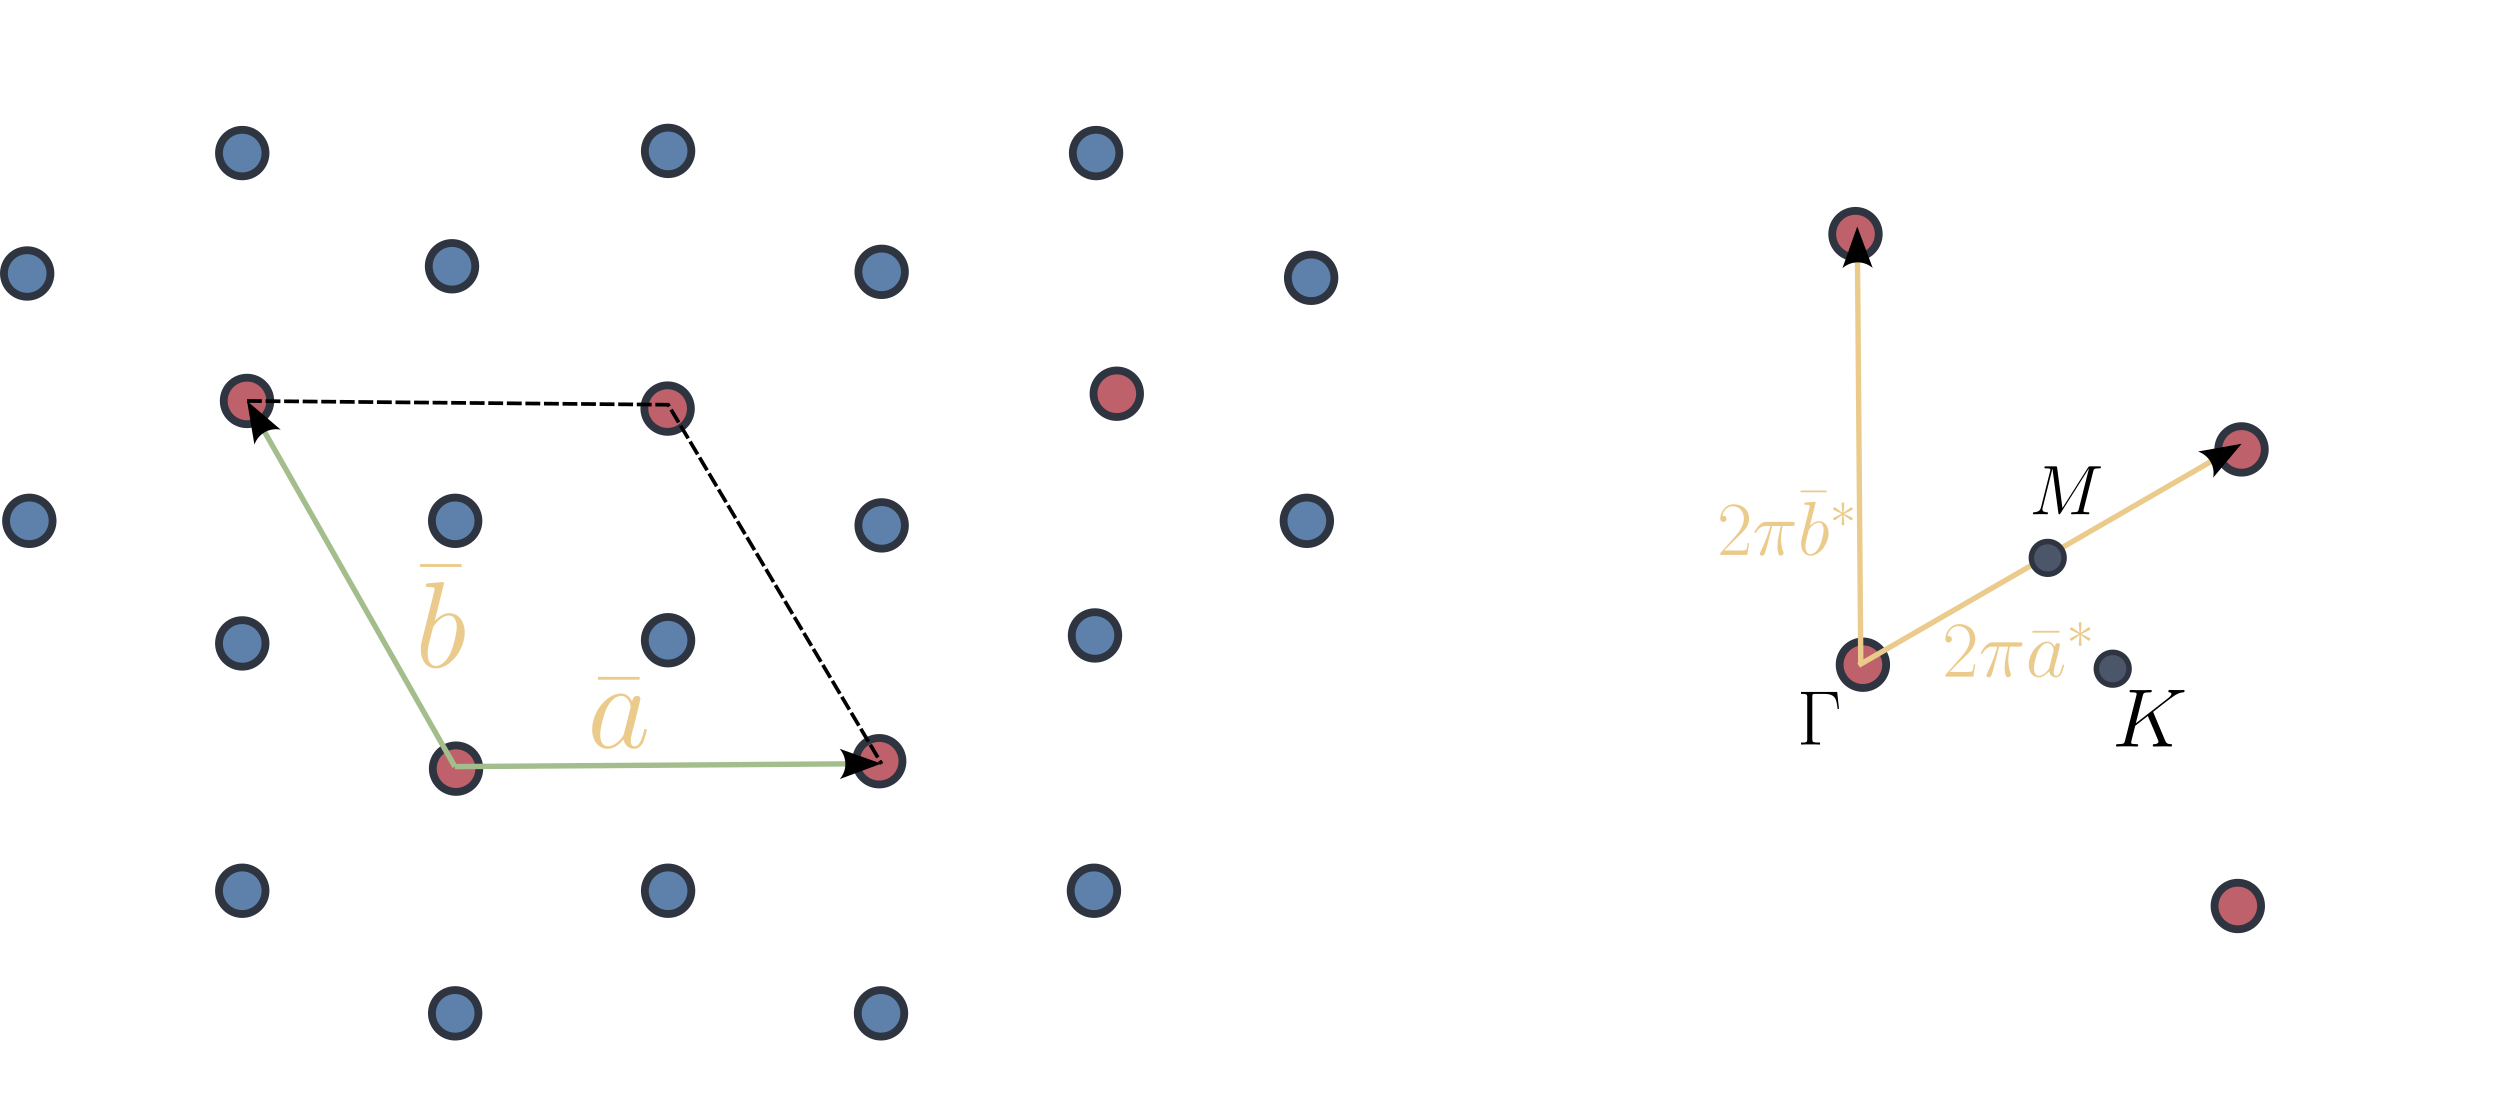 <?xml version="1.0" encoding="UTF-8" standalone="no"?>
<!-- Created with Inkscape (http://www.inkscape.org/) -->

<svg
   width="178.193mm"
   height="79.401mm"
   viewBox="0 0 178.193 79.401"
   version="1.1"
   id="svg1"
   inkscape:version="1.3.1 (91b66b0783, 2023-11-16, custom)"
   sodipodi:docname="prob2_14.svg"
   xmlns:inkscape="http://www.inkscape.org/namespaces/inkscape"
   xmlns:sodipodi="http://sodipodi.sourceforge.net/DTD/sodipodi-0.dtd"
   xmlns="http://www.w3.org/2000/svg"
   xmlns:svg="http://www.w3.org/2000/svg">
  <sodipodi:namedview
     id="namedview1"
     pagecolor="#505050"
     bordercolor="#eeeeee"
     borderopacity="1"
     inkscape:showpageshadow="0"
     inkscape:pageopacity="0"
     inkscape:pagecheckerboard="0"
     inkscape:deskcolor="#d1d1d1"
     inkscape:document-units="mm"
     inkscape:zoom="1.1332228"
     inkscape:cx="383.86097"
     inkscape:cy="149.13219"
     inkscape:window-width="1908"
     inkscape:window-height="1066"
     inkscape:window-x="1924"
     inkscape:window-y="5"
     inkscape:window-maximized="1"
     inkscape:current-layer="layer1" />
  <defs
     id="defs1">
    <marker
       style="overflow:visible"
       id="ConcaveTriangle"
       refX="0"
       refY="0"
       orient="auto-start-reverse"
       inkscape:stockid="Concave triangle arrow"
       markerWidth="1"
       markerHeight="1"
       viewBox="0 0 1 1"
       inkscape:isstock="true"
       inkscape:collect="always"
       preserveAspectRatio="xMidYMid">
      <path
         transform="scale(0.7)"
         d="M -2,-4 9,0 -2,4 c 2,-2.33 2,-5.66 0,-8 z"
         style="fill:context-stroke;fill-rule:evenodd;stroke:none"
         id="path7" />
    </marker>
    <marker
       style="overflow:visible"
       id="ConcaveTriangle-8"
       refX="0"
       refY="0"
       orient="auto-start-reverse"
       inkscape:stockid="Concave triangle arrow"
       markerWidth="1"
       markerHeight="1"
       viewBox="0 0 1 1"
       inkscape:isstock="true"
       inkscape:collect="always"
       preserveAspectRatio="xMidYMid">
      <path
         transform="scale(0.7)"
         d="M -2,-4 9,0 -2,4 c 2,-2.33 2,-5.66 0,-8 z"
         style="fill:context-stroke;fill-rule:evenodd;stroke:none"
         id="path7-6" />
    </marker>
  </defs>
  <g
     inkscape:label="Layer 1"
     inkscape:groupmode="layer"
     id="layer1"
     transform="translate(-9.914, -5.888)">
    <path
       sodipodi:type="star"
       style="fill:none;fill-rule:evenodd;stroke:#2e3440;stroke-width:0.998;stroke-linecap:round;stroke-miterlimit:2;stroke-dasharray:none;paint-order:stroke fill markers"
       id="path1"
       inkscape:flatsided="true"
       sodipodi:sides="6"
       sodipodi:cx="43.68293"
       sodipodi:cy="38.886662"
       sodipodi:r1="45.29705"
       sodipodi:r2="19.077545"
       sodipodi:arg1="0.71377858"
       sodipodi:arg2="1.2373774"
       inkscape:rounded="0"
       inkscape:randomized="0"
       inkscape:transform-center-x="1.2959897"
       inkscape:transform-center-y="-0.22206145"
       transform="matrix(0.381,-0.073,0.073,0.381,22.846,48.927)" />
    <path
       sodipodi:type="star"
       style="fill:#b48ead;fill-rule:evenodd;stroke:#2e3440;stroke-width:0.965;stroke-linecap:round;stroke-miterlimit:2;stroke-dasharray:1.058, 0.265;stroke-dashoffset:0;paint-order:normal"
       id="path6"
       inkscape:flatsided="true"
       sodipodi:sides="6"
       sodipodi:cx="147.03957"
       sodipodi:cy="25.688721"
       sodipodi:r1="36.427765"
       sodipodi:r2="31.547371"
       sodipodi:arg1="0.86695044"
       sodipodi:arg2="1.3905492"
       inkscape:rounded="0"
       inkscape:randomized="0"
       inkscape:transform-center-x="-3.5865405e-06"
       transform="matrix(0.492,0.09,-0.09,0.492,72.28,27.566)" />
    <path
       sodipodi:type="star"
       style="fill:none;fill-rule:evenodd;stroke:#2e3440;stroke-width:0.998;stroke-linecap:round;stroke-miterlimit:2;stroke-dasharray:none;paint-order:stroke fill markers"
       id="path1-8"
       inkscape:flatsided="true"
       sodipodi:sides="6"
       sodipodi:cx="43.68293"
       sodipodi:cy="38.886662"
       sodipodi:r1="45.29705"
       sodipodi:r2="19.077545"
       sodipodi:arg1="0.71377858"
       sodipodi:arg2="1.2373774"
       inkscape:rounded="0"
       inkscape:randomized="0"
       inkscape:transform-center-x="1.2959891"
       inkscape:transform-center-y="-0.22206198"
       transform="matrix(0.381,-0.073,0.073,0.381,53.27,48.921)" />
    <path
       sodipodi:type="star"
       style="fill:none;fill-rule:evenodd;stroke:#2e3440;stroke-width:0.998;stroke-linecap:round;stroke-miterlimit:2;stroke-dasharray:none;paint-order:stroke fill markers"
       id="path1-6"
       inkscape:flatsided="true"
       sodipodi:sides="6"
       sodipodi:cx="43.68293"
       sodipodi:cy="38.886662"
       sodipodi:r1="45.29705"
       sodipodi:r2="19.077545"
       sodipodi:arg1="0.71377858"
       sodipodi:arg2="1.2373774"
       inkscape:rounded="0"
       inkscape:randomized="0"
       inkscape:transform-center-x="1.2959892"
       inkscape:transform-center-y="-0.22206161"
       transform="matrix(0.381,-0.073,0.073,0.381,38.053,22.577)" />
    <path
       sodipodi:type="star"
       style="fill:none;fill-rule:evenodd;stroke:#2e3440;stroke-width:0.998;stroke-linecap:round;stroke-miterlimit:2;stroke-dasharray:none;paint-order:stroke fill markers"
       id="path1-61"
       inkscape:flatsided="true"
       sodipodi:sides="6"
       sodipodi:cx="43.68293"
       sodipodi:cy="38.886662"
       sodipodi:r1="45.29705"
       sodipodi:r2="19.077545"
       sodipodi:arg1="0.71377858"
       sodipodi:arg2="1.2373774"
       inkscape:rounded="0"
       inkscape:randomized="0"
       inkscape:transform-center-x="1.295989"
       inkscape:transform-center-y="-0.22206215"
       transform="matrix(0.381,-0.073,0.073,0.381,68.476,22.571)" />
    <path
       sodipodi:type="star"
       style="fill:none;fill-rule:evenodd;stroke:#2e3440;stroke-width:0.998;stroke-linecap:round;stroke-miterlimit:2;stroke-dasharray:none;paint-order:stroke fill markers"
       id="path1-61-8"
       inkscape:flatsided="true"
       sodipodi:sides="6"
       sodipodi:cx="43.68293"
       sodipodi:cy="38.886662"
       sodipodi:r1="45.29705"
       sodipodi:r2="19.077545"
       sodipodi:arg1="0.71377858"
       sodipodi:arg2="1.2373774"
       inkscape:rounded="0"
       inkscape:randomized="0"
       inkscape:transform-center-x="1.2959898"
       inkscape:transform-center-y="-0.22206208"
       transform="matrix(0.381,-0.073,0.073,0.381,7.629,22.583)" />
    <circle
       style="fill:#5e81ac;fill-rule:evenodd;stroke:#2e3440;stroke-width:0.559;stroke-linecap:round;stroke-miterlimit:2;stroke-dasharray:none;paint-order:stroke fill markers"
       id="path4"
       cx="57.532"
       cy="51.522"
       r="1.658" />
    <circle
       style="fill:#5e81ac;fill-rule:evenodd;stroke:#2e3440;stroke-width:0.559;stroke-linecap:round;stroke-miterlimit:2;stroke-dasharray:none;paint-order:stroke fill markers"
       id="path4-0"
       cx="72.756"
       cy="43.337"
       r="1.658" />
    <circle
       style="fill:#5e81ac;fill-rule:evenodd;stroke:#2e3440;stroke-width:0.559;stroke-linecap:round;stroke-miterlimit:2;stroke-dasharray:none;paint-order:stroke fill markers"
       id="path4-4"
       cx="87.962"
       cy="51.181"
       r="1.658" />
    <circle
       style="fill:#5e81ac;fill-rule:evenodd;stroke:#2e3440;stroke-width:0.559;stroke-linecap:round;stroke-miterlimit:2;stroke-dasharray:none;paint-order:stroke fill markers"
       id="path4-5"
       cx="42.132"
       cy="24.867"
       r="1.658" />
    <circle
       style="fill:#5e81ac;fill-rule:evenodd;stroke:#2e3440;stroke-width:0.559;stroke-linecap:round;stroke-miterlimit:2;stroke-dasharray:none;paint-order:stroke fill markers"
       id="path4-1"
       cx="42.357"
       cy="43.011"
       r="1.658" />
    <circle
       style="fill:#5e81ac;fill-rule:evenodd;stroke:#2e3440;stroke-width:0.559;stroke-linecap:round;stroke-miterlimit:2;stroke-dasharray:none;paint-order:stroke fill markers"
       id="path4-7"
       cx="27.181"
       cy="51.749"
       r="1.658" />
    <circle
       style="fill:#5e81ac;fill-rule:evenodd;stroke:#2e3440;stroke-width:0.559;stroke-linecap:round;stroke-miterlimit:2;stroke-dasharray:none;paint-order:stroke fill markers"
       id="path4-59"
       cx="27.181"
       cy="69.378"
       r="1.658" />
    <circle
       style="fill:#5e81ac;fill-rule:evenodd;stroke:#2e3440;stroke-width:0.559;stroke-linecap:round;stroke-miterlimit:2;stroke-dasharray:none;paint-order:stroke fill markers"
       id="path4-8"
       cx="42.357"
       cy="78.116"
       r="1.658" />
    <circle
       style="fill:#5e81ac;fill-rule:evenodd;stroke:#2e3440;stroke-width:0.559;stroke-linecap:round;stroke-miterlimit:2;stroke-dasharray:none;paint-order:stroke fill markers"
       id="path4-89"
       cx="57.534"
       cy="69.378"
       r="1.658" />
    <circle
       style="fill:#5e81ac;fill-rule:evenodd;stroke:#2e3440;stroke-width:0.559;stroke-linecap:round;stroke-miterlimit:2;stroke-dasharray:none;paint-order:stroke fill markers"
       id="path4-3"
       cx="72.71"
       cy="78.116"
       r="1.658" />
    <circle
       style="fill:#5e81ac;fill-rule:evenodd;stroke:#2e3440;stroke-width:0.559;stroke-linecap:round;stroke-miterlimit:2;stroke-dasharray:none;paint-order:stroke fill markers"
       id="path4-04"
       cx="87.886"
       cy="69.378"
       r="1.658" />
    <circle
       style="fill:#5e81ac;fill-rule:evenodd;stroke:#2e3440;stroke-width:0.559;stroke-linecap:round;stroke-miterlimit:2;stroke-dasharray:none;paint-order:stroke fill markers"
       id="path4-9"
       cx="103.062"
       cy="43.011"
       r="1.658" />
    <circle
       style="fill:#5e81ac;fill-rule:evenodd;stroke:#2e3440;stroke-width:0.559;stroke-linecap:round;stroke-miterlimit:2;stroke-dasharray:none;paint-order:stroke fill markers"
       id="path4-43"
       cx="103.369"
       cy="25.689"
       r="1.658" />
    <circle
       style="fill:#5e81ac;fill-rule:evenodd;stroke:#2e3440;stroke-width:0.559;stroke-linecap:round;stroke-miterlimit:2;stroke-dasharray:none;paint-order:stroke fill markers"
       id="path4-92"
       cx="88.039"
       cy="16.798"
       r="1.658" />
    <circle
       style="fill:#5e81ac;fill-rule:evenodd;stroke:#2e3440;stroke-width:0.559;stroke-linecap:round;stroke-miterlimit:2;stroke-dasharray:none;paint-order:stroke fill markers"
       id="path4-594"
       cx="57.534"
       cy="16.644"
       r="1.658" />
    <circle
       style="fill:#bf616a;fill-rule:evenodd;stroke:#2e3440;stroke-width:0.559;stroke-linecap:round;stroke-miterlimit:2;stroke-dasharray:none;paint-order:stroke fill markers"
       id="path4-594-6"
       cx="27.52"
       cy="34.467"
       r="1.658" />
    <circle
       style="fill:#bf616a;fill-rule:evenodd;stroke:#2e3440;stroke-width:0.559;stroke-linecap:round;stroke-miterlimit:2;stroke-dasharray:none;paint-order:stroke fill markers"
       id="path4-594-6-0"
       cx="42.419"
       cy="60.675"
       r="1.658" />
    <circle
       style="fill:#bf616a;fill-rule:evenodd;stroke:#2e3440;stroke-width:0.559;stroke-linecap:round;stroke-miterlimit:2;stroke-dasharray:none;paint-order:stroke fill markers"
       id="path4-594-6-1"
       cx="72.582"
       cy="60.146"
       r="1.658" />
    <circle
       style="fill:#bf616a;fill-rule:evenodd;stroke:#2e3440;stroke-width:0.559;stroke-linecap:round;stroke-miterlimit:2;stroke-dasharray:none;paint-order:stroke fill markers"
       id="path4-594-6-1-4"
       cx="89.515"
       cy="33.952"
       r="1.658" />
    <circle
       style="fill:#bf616a;fill-rule:evenodd;stroke:#2e3440;stroke-width:0.559;stroke-linecap:round;stroke-miterlimit:2;stroke-dasharray:none;paint-order:stroke fill markers"
       id="path4-594-6-1-1"
       cx="57.5"
       cy="35.011"
       r="1.658" />
    <circle
       style="fill:#bf616a;fill-rule:evenodd;stroke:#2e3440;stroke-width:0.559;stroke-linecap:round;stroke-miterlimit:2;stroke-dasharray:none;paint-order:stroke fill markers"
       id="path4-594-6-1-3"
       cx="142.696"
       cy="53.267"
       r="1.658" />
    <circle
       style="fill:#bf616a;fill-rule:evenodd;stroke:#2e3440;stroke-width:0.559;stroke-linecap:round;stroke-miterlimit:2;stroke-dasharray:none;paint-order:stroke fill markers"
       id="path4-594-6-1-5"
       cx="169.684"
       cy="37.921"
       r="1.658" />
    <circle
       style="fill:#bf616a;fill-rule:evenodd;stroke:#2e3440;stroke-width:0.559;stroke-linecap:round;stroke-miterlimit:2;stroke-dasharray:none;paint-order:stroke fill markers"
       id="path4-594-6-1-0"
       cx="142.167"
       cy="22.575"
       r="1.658" />
    <circle
       style="fill:#bf616a;fill-rule:evenodd;stroke:#2e3440;stroke-width:0.559;stroke-linecap:round;stroke-miterlimit:2;stroke-dasharray:none;paint-order:stroke fill markers"
       id="path4-594-6-1-2"
       cx="169.419"
       cy="70.465"
       r="1.658" />
    <circle
       style="fill:#5e81ac;fill-rule:evenodd;stroke:#2e3440;stroke-width:0.559;stroke-linecap:round;stroke-miterlimit:2;stroke-dasharray:none;paint-order:stroke fill markers"
       id="path4-2"
       cx="27.181"
       cy="16.798"
       r="1.658" />
    <circle
       style="fill:#5e81ac;fill-rule:evenodd;stroke:#2e3440;stroke-width:0.559;stroke-linecap:round;stroke-miterlimit:2;stroke-dasharray:none;paint-order:stroke fill markers"
       id="path4-54"
       cx="11.852"
       cy="25.382"
       r="1.658" />
    <circle
       style="fill:#5e81ac;fill-rule:evenodd;stroke:#2e3440;stroke-width:0.559;stroke-linecap:round;stroke-miterlimit:2;stroke-dasharray:none;paint-order:stroke fill markers"
       id="path4-893"
       cx="12.005"
       cy="43.011"
       r="1.658" />
    <circle
       style="fill:#5e81ac;fill-rule:evenodd;stroke:#2e3440;stroke-width:0.559;stroke-linecap:round;stroke-miterlimit:2;stroke-dasharray:none;paint-order:stroke fill markers"
       id="path4-6"
       cx="72.756"
       cy="25.264"
       r="1.658" />
    <path
       style="fill:none;stroke:#000000;stroke-width:0.265px;stroke-linecap:butt;stroke-linejoin:miter;stroke-dasharray:1.058, 0.265;stroke-dashoffset:0;stroke-opacity:1"
       d="m 27.52,34.467 30.019,0.269 15.217,25.6"
       id="path5" />
    <path
       style="fill:none;stroke:#a3be8c;stroke-width:0.385;stroke-linecap:butt;stroke-linejoin:miter;stroke-dasharray:none;stroke-opacity:1;marker-end:url(#ConcaveTriangle)"
       d="m 42.333,60.529 27.972,-0.195"
       id="path2"
       sodipodi:nodetypes="cc" />
    <path
       style="fill:none;stroke:#a3be8c;stroke-width:0.385;stroke-linecap:butt;stroke-linejoin:miter;stroke-dasharray:none;stroke-opacity:1;marker-end:url(#ConcaveTriangle)"
       d="M 42.333,60.529 28.719,36.577"
       id="path3"
       sodipodi:nodetypes="cc" />
    <path
       sodipodi:type="star"
       style="fill:none;fill-rule:evenodd;stroke:#2e3440;stroke-width:0.965;stroke-linecap:round;stroke-miterlimit:2;stroke-dasharray:1.058, 0.265;stroke-dashoffset:0;paint-order:stroke fill markers"
       id="path6-2"
       inkscape:flatsided="true"
       sodipodi:sides="6"
       sodipodi:cx="147.03957"
       sodipodi:cy="25.688721"
       sodipodi:r1="36.427765"
       sodipodi:r2="31.547371"
       sodipodi:arg1="0.86695044"
       sodipodi:arg2="1.3905492"
       inkscape:rounded="0"
       inkscape:randomized="0"
       inkscape:transform-center-x="-3.5865405e-06"
       transform="matrix(0.492,0.09,-0.09,0.492,99.618,11.822)" />
    <path
       sodipodi:type="star"
       style="fill:none;fill-rule:evenodd;stroke:#2e3440;stroke-width:0.965;stroke-linecap:round;stroke-miterlimit:2;stroke-dasharray:1.058, 0.265;stroke-dashoffset:0;paint-order:stroke fill markers"
       id="path6-1"
       inkscape:flatsided="true"
       sodipodi:sides="6"
       sodipodi:cx="147.03957"
       sodipodi:cy="25.688721"
       sodipodi:r1="36.427765"
       sodipodi:r2="31.547371"
       sodipodi:arg1="0.86695044"
       sodipodi:arg2="1.3905492"
       inkscape:rounded="0"
       inkscape:randomized="0"
       inkscape:transform-center-x="-3.5865405e-06"
       transform="matrix(0.492,0.09,-0.09,0.492,99.583,43.37)" />
    <path
       sodipodi:type="star"
       style="fill:none;fill-rule:evenodd;stroke:#2e3440;stroke-width:0.965;stroke-linecap:round;stroke-miterlimit:2;stroke-dasharray:1.058, 0.265;stroke-dashoffset:0;paint-order:stroke fill markers"
       id="path6-5"
       inkscape:flatsided="true"
       sodipodi:sides="6"
       sodipodi:cx="147.03957"
       sodipodi:cy="25.688721"
       sodipodi:r1="36.427765"
       sodipodi:r2="31.547371"
       sodipodi:arg1="0.86695044"
       sodipodi:arg2="1.3905492"
       inkscape:rounded="0"
       inkscape:randomized="0"
       inkscape:transform-center-x="-3.5865405e-06"
       transform="matrix(0.492,0.09,-0.09,0.492,72.315,-3.982)" />
    <path
       style="fill:none;stroke:#ebcb8b;stroke-width:0.385;stroke-linecap:butt;stroke-linejoin:miter;stroke-dasharray:none;stroke-opacity:1;marker-end:url(#ConcaveTriangle-8)"
       d="M 142.391,53.305 167.59,38.732"
       id="path2-4"
       sodipodi:nodetypes="cc" />
    <circle
       style="fill:#4c566a;fill-rule:evenodd;stroke:#2e3440;stroke-width:0.393;stroke-linecap:round;stroke-miterlimit:2;stroke-dasharray:none;paint-order:stroke fill markers"
       id="path4-594-6-1-5-6"
       cx="155.871"
       cy="45.652"
       r="1.166" />
    <circle
       style="fill:#4c566a;fill-rule:evenodd;stroke:#2e3440;stroke-width:0.393;stroke-linecap:round;stroke-miterlimit:2;stroke-dasharray:none;paint-order:stroke fill markers"
       id="path4-594-6-1-5-6-2"
       cx="160.502"
       cy="53.552"
       r="1.166" />
    <path
       style="fill:none;stroke:#ebcb8b;stroke-width:0.385;stroke-linecap:butt;stroke-linejoin:miter;stroke-dasharray:none;stroke-opacity:1;marker-end:url(#ConcaveTriangle-8)"
       d="M 142.546,53.296 142.312,24.455"
       id="path3-7"
       sodipodi:nodetypes="cc" />
    <g
       inkscape:label=""
       transform="translate(52.119,54.132)"
       id="g9"
       style="fill:#ebcb8b">
      <g
         fill="#000000"
         fill-opacity="1"
         id="g3"
         transform="matrix(0.353,0,0,0.353,-1.05,-0.558)"
         style="fill:#ebcb8b">
        <g
           id="use2"
           transform="translate(2.679,15.862)"
           style="fill:#ebcb8b">
          <path
             d="M 9.891,-13.703 V -14.281 H 1.469 v 0.578 z m 0,0"
             id="path8"
             style="fill:#ebcb8b" />
        </g>
      </g>
      <g
         fill="#000000"
         fill-opacity="1"
         id="g4"
         transform="matrix(0.353,0,0,0.353,-1.05,-0.558)"
         style="fill:#ebcb8b">
        <g
           id="use3"
           transform="translate(1.993,15.863)"
           style="fill:#ebcb8b">
          <path
             d="m 7.453,-2.953 c -0.125,0.422 -0.125,0.469 -0.469,0.953 -0.547,0.688 -1.625,1.75 -2.797,1.75 -1.016,0 -1.578,-0.922 -1.578,-2.375 0,-1.359 0.766,-4.141 1.234,-5.188 0.844,-1.734 2,-2.625 2.969,-2.625 1.641,0 1.953,2.031 1.953,2.234 0,0.031 -0.062,0.344 -0.094,0.391 z m 1.594,-6.344 c -0.281,-0.641 -0.938,-1.625 -2.234,-1.625 -2.797,0 -5.828,3.609 -5.828,7.281 0,2.453 1.438,3.891 3.125,3.891 1.375,0 2.531,-1.062 3.219,-1.891 C 7.578,-0.172 8.75,0.25 9.484,0.25 c 0.75,0 1.344,-0.453 1.797,-1.344 0.391,-0.844 0.734,-2.344 0.734,-2.453 0,-0.125 -0.094,-0.219 -0.25,-0.219 -0.219,0 -0.25,0.125 -0.344,0.5 C 11.047,-1.812 10.578,-0.25 9.562,-0.25 c -0.719,0 -0.766,-0.641 -0.766,-1.141 0,-0.562 0.078,-0.844 0.297,-1.812 0.172,-0.609 0.297,-1.156 0.5,-1.875 0.906,-3.719 1.141,-4.609 1.141,-4.766 0,-0.344 -0.281,-0.609 -0.641,-0.609 -0.797,0 -1,0.859 -1.047,1.156 z m 0,0"
             id="path9"
             style="fill:#ebcb8b" />
        </g>
      </g>
    </g>
    <g
       inkscape:label=""
       transform="translate(39.846,46.094)"
       id="g14"
       style="fill:#ebcb8b">
      <g
         fill="#000000"
         fill-opacity="1"
         id="g11"
         transform="matrix(0.353,0,0,0.353,-1.036,-0.558)"
         style="fill:#ebcb8b">
        <g
           id="g10"
           transform="translate(1.468,15.862)"
           style="fill:#ebcb8b">
          <path
             d="M 9.891,-13.703 V -14.281 H 1.469 v 0.578 z m 0,0"
             id="path10"
             style="fill:#ebcb8b" />
        </g>
      </g>
      <g
         fill="#000000"
         fill-opacity="1"
         id="g13"
         transform="matrix(0.353,0,0,0.353,-1.036,-0.558)"
         style="fill:#ebcb8b">
        <g
           id="g12"
           transform="translate(1.993,22.404)"
           style="fill:#ebcb8b">
          <path
             d="m 5.719,-16.578 c 0.031,-0.094 0.078,-0.25 0.078,-0.375 0,-0.25 -0.25,-0.25 -0.297,-0.25 -0.016,0 -0.922,0.078 -1.359,0.125 C 3.719,-17.047 3.344,-17 2.906,-16.969 c -0.609,0.047 -0.781,0.062 -0.781,0.516 0,0.25 0.25,0.25 0.5,0.25 1.266,0 1.266,0.219 1.266,0.469 0,0.172 -0.203,0.891 -0.297,1.344 L 3,-12.016 c -0.25,0.984 -1.656,6.609 -1.766,7.062 -0.125,0.609 -0.125,1.031 -0.125,1.359 0,2.531 1.422,3.844 3.031,3.844 2.875,0 5.844,-3.688 5.844,-7.281 0,-2.281 -1.281,-3.891 -3.141,-3.891 -1.297,0 -2.453,1.062 -2.922,1.547 z M 4.156,-0.25 C 3.375,-0.25 2.5,-0.844 2.5,-2.781 2.5,-3.594 2.578,-4.062 3.016,-5.797 3.094,-6.125 3.5,-7.703 3.594,-8.031 3.641,-8.234 5.109,-10.438 6.797,-10.438 7.875,-10.438 8.375,-9.344 8.375,-8.047 8.375,-6.859 7.688,-4.062 7.062,-2.781 6.438,-1.438 5.297,-0.25 4.156,-0.25 Z m 0,0"
             id="path11"
             style="fill:#ebcb8b" />
        </g>
      </g>
    </g>
    <g
       inkscape:label=""
       transform="matrix(0.647,0,0,0.647,148.579,50.231)"
       id="g29"
       style="fill:#ebcb8b">
      <g
         fill="#000000"
         fill-opacity="1"
         id="g26"
         transform="matrix(0.353,0,0,0.353,-1.061,-0.706)"
         style="fill:#ebcb8b">
        <g
           id="g25"
           transform="translate(1.993,18.997)"
           style="fill:#ebcb8b">
          <path
             d="m 10.328,-3.844 h -0.438 C 9.641,-2.078 9.438,-1.781 9.344,-1.641 9.219,-1.438 7.438,-1.438 7.094,-1.438 H 2.328 c 0.891,-0.969 2.625,-2.719 4.734,-4.75 1.516,-1.438 3.266,-3.125 3.266,-5.578 C 10.328,-14.688 8,-16.375 5.406,-16.375 c -2.734,0 -4.391,2.391 -4.391,4.625 0,0.969 0.719,1.094 1.016,1.094 0.25,0 0.984,-0.141 0.984,-1.016 0,-0.766 -0.641,-0.984 -0.984,-0.984 -0.141,0 -0.297,0.016 -0.391,0.062 0.469,-2.094 1.906,-3.141 3.422,-3.141 2.156,0 3.562,1.703 3.562,3.969 0,2.156 -1.266,4.016 -2.672,5.625 L 1.016,-0.562 V 0 h 8.719 z m 0,0"
             id="path24"
             style="fill:#ebcb8b" />
        </g>
      </g>
      <g
         fill="#000000"
         fill-opacity="1"
         id="g7"
         transform="matrix(0.353,0,0,0.353,-1.061,-0.706)"
         style="fill:#ebcb8b">
        <g
           id="use6"
           transform="translate(13.36,18.997)"
           style="fill:#ebcb8b">
          <path
             d="M 6.422,-9.344 H 9.219 C 8.547,-6.562 8.125,-4.766 8.125,-2.781 c 0,0.359 0,3.031 1.016,3.031 0.531,0 0.969,-0.469 0.969,-0.891 0,-0.125 0,-0.172 -0.172,-0.547 -0.672,-1.719 -0.672,-3.844 -0.672,-4.016 0,-0.156 0,-1.906 0.516,-4.141 h 2.781 c 0.328,0 1.141,0 1.141,-0.797 0,-0.547 -0.469,-0.547 -0.922,-0.547 H 4.641 c -0.578,0 -1.422,0 -2.562,1.219 -0.641,0.719 -1.438,2.031 -1.438,2.188 0,0.141 0.125,0.188 0.281,0.188 0.172,0 0.188,-0.062 0.312,-0.219 C 2.531,-9.344 3.812,-9.344 4.438,-9.344 H 5.844 C 5.297,-7.484 4.688,-5.328 2.656,-0.984 2.453,-0.594 2.453,-0.547 2.453,-0.391 2.453,0.125 2.906,0.25 3.125,0.25 3.844,0.25 4.047,-0.391 4.344,-1.438 4.734,-2.703 4.734,-2.75 4.984,-3.734 Z m 0,0"
             id="path26"
             style="fill:#ebcb8b" />
        </g>
      </g>
      <g
         fill="#000000"
         fill-opacity="1"
         id="g8"
         transform="matrix(0.353,0,0,0.353,-1.061,-0.706)"
         style="fill:#ebcb8b">
        <g
           id="use7"
           transform="translate(28.704,18.996)"
           style="fill:#ebcb8b">
          <path
             d="M 9.891,-13.703 V -14.281 H 1.469 v 0.578 z m 0,0"
             id="path12"
             style="fill:#ebcb8b" />
        </g>
      </g>
      <g
         fill="#000000"
         fill-opacity="1"
         id="g27"
         transform="matrix(0.353,0,0,0.353,-1.061,-0.706)"
         style="fill:#ebcb8b">
        <g
           id="use8"
           transform="translate(28.017,18.997)"
           style="fill:#ebcb8b">
          <path
             d="m 7.453,-2.953 c -0.125,0.422 -0.125,0.469 -0.469,0.953 -0.547,0.688 -1.625,1.75 -2.797,1.75 -1.016,0 -1.578,-0.922 -1.578,-2.375 0,-1.359 0.766,-4.141 1.234,-5.188 0.844,-1.734 2,-2.625 2.969,-2.625 1.641,0 1.953,2.031 1.953,2.234 0,0.031 -0.062,0.344 -0.094,0.391 z m 1.594,-6.344 c -0.281,-0.641 -0.938,-1.625 -2.234,-1.625 -2.797,0 -5.828,3.609 -5.828,7.281 0,2.453 1.438,3.891 3.125,3.891 1.375,0 2.531,-1.062 3.219,-1.891 C 7.578,-0.172 8.75,0.25 9.484,0.25 c 0.75,0 1.344,-0.453 1.797,-1.344 0.391,-0.844 0.734,-2.344 0.734,-2.453 0,-0.125 -0.094,-0.219 -0.25,-0.219 -0.219,0 -0.25,0.125 -0.344,0.5 C 11.047,-1.812 10.578,-0.25 9.562,-0.25 c -0.719,0 -0.766,-0.641 -0.766,-1.141 0,-0.562 0.078,-0.844 0.297,-1.812 0.172,-0.609 0.297,-1.156 0.5,-1.875 0.906,-3.719 1.141,-4.609 1.141,-4.766 0,-0.344 -0.281,-0.609 -0.641,-0.609 -0.797,0 -1,0.859 -1.047,1.156 z m 0,0"
             id="path13"
             style="fill:#ebcb8b" />
        </g>
      </g>
      <g
         fill="#000000"
         fill-opacity="1"
         id="g28"
         transform="matrix(0.353,0,0,0.353,-1.061,-0.706)"
         style="fill:#ebcb8b">
        <g
           id="use9"
           transform="translate(40.758,10.002)"
           style="fill:#ebcb8b">
          <path
             d="M 4.734,-7.359 C 4.75,-7.594 4.75,-8 4.312,-8 c -0.281,0 -0.5,0.219 -0.453,0.438 v 0.234 l 0.234,2.656 -2.203,-1.594 c -0.156,-0.094 -0.188,-0.125 -0.312,-0.125 -0.234,0 -0.453,0.25 -0.453,0.484 0,0.281 0.172,0.344 0.344,0.438 l 2.438,1.156 -2.375,1.156 C 1.25,-3.016 1.125,-2.938 1.125,-2.688 c 0,0.266 0.219,0.484 0.453,0.484 0.125,0 0.156,0 0.594,-0.328 l 1.922,-1.391 -0.25,2.891 c 0,0.359 0.312,0.453 0.438,0.453 0.219,0 0.469,-0.125 0.469,-0.453 l -0.25,-2.891 2.203,1.594 c 0.156,0.094 0.188,0.125 0.312,0.125 0.234,0 0.453,-0.234 0.453,-0.484 0,-0.25 -0.156,-0.344 -0.359,-0.453 C 6.078,-3.656 6.047,-3.656 4.688,-4.281 l 2.375,-1.156 c 0.266,-0.141 0.406,-0.203 0.406,-0.469 0,-0.266 -0.219,-0.484 -0.453,-0.484 -0.125,0 -0.156,0 -0.594,0.328 L 4.5,-4.672 Z m 0,0"
             id="path27"
             style="fill:#ebcb8b" />
        </g>
      </g>
    </g>
    <g
       inkscape:label=""
       transform="matrix(0.625,0,0,0.625,132.53,40.849)"
       id="g40"
       style="fill:#ebcb8b">
      <g
         fill="#000000"
         fill-opacity="1"
         id="g31"
         transform="matrix(0.353,0,0,0.353,-1.061,-0.558)"
         style="fill:#ebcb8b">
        <g
           id="g30"
           transform="translate(1.993,22.404)"
           style="fill:#ebcb8b">
          <path
             d="m 10.328,-3.844 h -0.438 C 9.641,-2.078 9.438,-1.781 9.344,-1.641 9.219,-1.438 7.438,-1.438 7.094,-1.438 H 2.328 c 0.891,-0.969 2.625,-2.719 4.734,-4.75 1.516,-1.438 3.266,-3.125 3.266,-5.578 C 10.328,-14.688 8,-16.375 5.406,-16.375 c -2.734,0 -4.391,2.391 -4.391,4.625 0,0.969 0.719,1.094 1.016,1.094 0.25,0 0.984,-0.141 0.984,-1.016 0,-0.766 -0.641,-0.984 -0.984,-0.984 -0.141,0 -0.297,0.016 -0.391,0.062 0.469,-2.094 1.906,-3.141 3.422,-3.141 2.156,0 3.562,1.703 3.562,3.969 0,2.156 -1.266,4.016 -2.672,5.625 L 1.016,-0.562 V 0 h 8.719 z m 0,0"
             id="path29"
             style="fill:#ebcb8b" />
        </g>
      </g>
      <g
         fill="#000000"
         fill-opacity="1"
         id="g33"
         transform="matrix(0.353,0,0,0.353,-1.061,-0.558)"
         style="fill:#ebcb8b">
        <g
           id="g32"
           transform="translate(13.36,22.404)"
           style="fill:#ebcb8b">
          <path
             d="M 6.422,-9.344 H 9.219 C 8.547,-6.562 8.125,-4.766 8.125,-2.781 c 0,0.359 0,3.031 1.016,3.031 0.531,0 0.969,-0.469 0.969,-0.891 0,-0.125 0,-0.172 -0.172,-0.547 -0.672,-1.719 -0.672,-3.844 -0.672,-4.016 0,-0.156 0,-1.906 0.516,-4.141 h 2.781 c 0.328,0 1.141,0 1.141,-0.797 0,-0.547 -0.469,-0.547 -0.922,-0.547 H 4.641 c -0.578,0 -1.422,0 -2.562,1.219 -0.641,0.719 -1.438,2.031 -1.438,2.188 0,0.141 0.125,0.188 0.281,0.188 0.172,0 0.188,-0.062 0.312,-0.219 C 2.531,-9.344 3.812,-9.344 4.438,-9.344 H 5.844 C 5.297,-7.484 4.688,-5.328 2.656,-0.984 2.453,-0.594 2.453,-0.547 2.453,-0.391 2.453,0.125 2.906,0.25 3.125,0.25 3.844,0.25 4.047,-0.391 4.344,-1.438 4.734,-2.703 4.734,-2.75 4.984,-3.734 Z m 0,0"
             id="path31"
             style="fill:#ebcb8b" />
        </g>
      </g>
      <g
         fill="#000000"
         fill-opacity="1"
         id="g35"
         transform="matrix(0.353,0,0,0.353,-1.061,-0.558)"
         style="fill:#ebcb8b">
        <g
           id="g34"
           transform="translate(27.493,15.862)"
           style="fill:#ebcb8b">
          <path
             d="M 9.891,-13.703 V -14.281 H 1.469 v 0.578 z m 0,0"
             id="path33"
             style="fill:#ebcb8b" />
        </g>
      </g>
      <g
         fill="#000000"
         fill-opacity="1"
         id="g37"
         transform="matrix(0.353,0,0,0.353,-1.061,-0.558)"
         style="fill:#ebcb8b">
        <g
           id="g36"
           transform="translate(28.017,22.404)"
           style="fill:#ebcb8b">
          <path
             d="m 5.719,-16.578 c 0.031,-0.094 0.078,-0.25 0.078,-0.375 0,-0.25 -0.25,-0.25 -0.297,-0.25 -0.016,0 -0.922,0.078 -1.359,0.125 C 3.719,-17.047 3.344,-17 2.906,-16.969 c -0.609,0.047 -0.781,0.062 -0.781,0.516 0,0.25 0.25,0.25 0.5,0.25 1.266,0 1.266,0.219 1.266,0.469 0,0.172 -0.203,0.891 -0.297,1.344 L 3,-12.016 c -0.25,0.984 -1.656,6.609 -1.766,7.062 -0.125,0.609 -0.125,1.031 -0.125,1.359 0,2.531 1.422,3.844 3.031,3.844 2.875,0 5.844,-3.688 5.844,-7.281 0,-2.281 -1.281,-3.891 -3.141,-3.891 -1.297,0 -2.453,1.062 -2.922,1.547 z M 4.156,-0.25 C 3.375,-0.25 2.5,-0.844 2.5,-2.781 2.5,-3.594 2.578,-4.062 3.016,-5.797 3.094,-6.125 3.5,-7.703 3.594,-8.031 3.641,-8.234 5.109,-10.438 6.797,-10.438 7.875,-10.438 8.375,-9.344 8.375,-8.047 8.375,-6.859 7.688,-4.062 7.062,-2.781 6.438,-1.438 5.297,-0.25 4.156,-0.25 Z m 0,0"
             id="path35"
             style="fill:#ebcb8b" />
        </g>
      </g>
      <g
         fill="#000000"
         fill-opacity="1"
         id="g39"
         transform="matrix(0.353,0,0,0.353,-1.061,-0.558)"
         style="fill:#ebcb8b">
        <g
           id="g38"
           transform="translate(38.336,13.409)"
           style="fill:#ebcb8b">
          <path
             d="M 4.734,-7.359 C 4.75,-7.594 4.75,-8 4.312,-8 c -0.281,0 -0.5,0.219 -0.453,0.438 v 0.234 l 0.234,2.656 -2.203,-1.594 c -0.156,-0.094 -0.188,-0.125 -0.312,-0.125 -0.234,0 -0.453,0.25 -0.453,0.484 0,0.281 0.172,0.344 0.344,0.438 l 2.438,1.156 -2.375,1.156 C 1.25,-3.016 1.125,-2.938 1.125,-2.688 c 0,0.266 0.219,0.484 0.453,0.484 0.125,0 0.156,0 0.594,-0.328 l 1.922,-1.391 -0.25,2.891 c 0,0.359 0.312,0.453 0.438,0.453 0.219,0 0.469,-0.125 0.469,-0.453 l -0.25,-2.891 2.203,1.594 c 0.156,0.094 0.188,0.125 0.312,0.125 0.234,0 0.453,-0.234 0.453,-0.484 0,-0.25 -0.156,-0.344 -0.359,-0.453 C 6.078,-3.656 6.047,-3.656 4.688,-4.281 l 2.375,-1.156 c 0.266,-0.141 0.406,-0.203 0.406,-0.469 0,-0.266 -0.219,-0.484 -0.453,-0.484 -0.125,0 -0.156,0 -0.594,0.328 L 4.5,-4.672 Z m 0,0"
             id="path37"
             style="fill:#ebcb8b" />
        </g>
      </g>
    </g>
    <g
       inkscape:label=""
       transform="matrix(0.572,0,0,0.572,154.813,39.126)"
       id="g41">
      <g
         fill="#000000"
         fill-opacity="1"
         id="g2"
         transform="matrix(0.353,0,0,0.353,-1.133,-0.708)">
        <g
           id="use1"
           transform="translate(1.993,18.93)">
          <path
             d="m 22.5,-15.109 c 0.219,-0.844 0.281,-1.094 2.031,-1.094 0.469,0 0.703,0 0.703,-0.469 0,-0.25 -0.188,-0.25 -0.656,-0.25 h -2.969 c -0.625,0 -0.641,0.016 -0.922,0.422 L 11.641,-2.203 9.781,-16.375 C 9.719,-16.922 9.688,-16.922 9.047,-16.922 H 5.969 c -0.469,0 -0.688,0 -0.688,0.469 0,0.25 0.219,0.25 0.594,0.25 1.516,0 1.516,0.188 1.516,0.469 0,0.047 0,0.203 -0.109,0.562 L 4.109,-2.531 C 3.812,-1.344 3.25,-0.797 1.594,-0.719 c -0.078,0 -0.375,0.031 -0.375,0.453 C 1.219,0 1.438,0 1.531,0 c 0.5,0 1.766,-0.047 2.266,-0.047 h 1.188 C 5.328,-0.047 5.75,0 6.094,0 c 0.172,0 0.453,0 0.453,-0.469 0,-0.219 -0.25,-0.25 -0.359,-0.25 C 5.375,-0.75 4.578,-0.891 4.578,-1.781 c 0,-0.25 0,-0.281 0.109,-0.625 L 8.109,-16.062 H 8.125 l 2.062,15.391 C 10.266,-0.078 10.281,0 10.5,0 c 0.281,0 0.406,-0.203 0.531,-0.422 L 20.984,-16.188 h 0.031 l -3.594,14.359 c -0.219,0.859 -0.266,1.109 -2.016,1.109 -0.469,0 -0.719,0 -0.719,0.453 C 14.688,0 14.922,0 15.062,0 c 0.422,0 0.922,-0.047 1.344,-0.047 h 2.922 C 19.75,-0.047 20.266,0 20.688,0 c 0.203,0 0.469,0 0.469,-0.469 0,-0.25 -0.219,-0.25 -0.594,-0.25 -1.5,0 -1.5,-0.203 -1.5,-0.453 0,-0.016 0,-0.188 0.047,-0.391 z m 0,0"
             id="path40" />
        </g>
      </g>
    </g>
    <g
       inkscape:label=""
       transform="matrix(0.675,0,0,0.675,160.735,55.065)"
       id="g44">
      <g
         fill="#000000"
         fill-opacity="1"
         id="g43"
         transform="matrix(0.353,0,0,0.353,-1.105,-0.708)">
        <g
           id="g42"
           transform="translate(1.993,18.93)">
          <path
             d="m 12.391,-10.016 c -0.031,-0.078 -0.125,-0.266 -0.125,-0.344 0,-0.031 0.031,-0.047 0.453,-0.375 l 2.391,-1.875 c 3.328,-2.578 4.422,-3.453 6.125,-3.594 0.172,-0.031 0.422,-0.031 0.422,-0.453 0,-0.141 -0.078,-0.266 -0.266,-0.266 -0.281,0 -0.578,0.047 -0.844,0.047 h -0.938 c -0.781,0 -1.594,-0.047 -2.344,-0.047 -0.172,0 -0.469,0 -0.469,0.438 0,0.25 0.172,0.281 0.328,0.281 0.266,0.016 0.594,0.125 0.594,0.469 0,0.5 -0.75,1.094 -0.938,1.234 L 7.062,-6.938 9.125,-15.109 c 0.219,-0.844 0.266,-1.094 2.031,-1.094 0.469,0 0.688,0 0.688,-0.469 0,-0.25 -0.25,-0.25 -0.375,-0.25 -0.438,0 -0.969,0.047 -1.438,0.047 H 7.109 c -0.438,0 -0.984,-0.047 -1.438,-0.047 -0.188,0 -0.469,0 -0.469,0.469 0,0.25 0.219,0.25 0.594,0.25 1.516,0 1.516,0.188 1.516,0.469 0,0.047 0,0.203 -0.094,0.562 l -3.359,13.344 c -0.219,0.859 -0.266,1.109 -2,1.109 -0.469,0 -0.719,0 -0.719,0.453 C 1.141,0 1.359,0 1.516,0 c 0.469,0 0.969,-0.047 1.438,-0.047 H 5.844 c 0.469,0 1,0.047 1.469,0.047 0.203,0 0.469,0 0.469,-0.469 0,-0.25 -0.219,-0.25 -0.594,-0.25 -1.516,0 -1.516,-0.203 -1.516,-0.453 0,-0.172 0.156,-0.781 0.25,-1.188 L 6.891,-6.188 10.656,-9.141 c 0.719,1.578 2.031,4.75 3.047,7.188 0.078,0.141 0.125,0.297 0.125,0.469 0,0.734 -0.984,0.766 -1.219,0.766 -0.219,0 -0.469,0 -0.469,0.469 0,0.25 0.281,0.25 0.344,0.25 0.875,0 1.797,-0.047 2.656,-0.047 h 1.188 C 16.703,-0.047 17.125,0 17.5,0 c 0.141,0 0.422,0 0.422,-0.469 0,-0.25 -0.234,-0.25 -0.469,-0.25 -0.922,-0.031 -1.25,-0.219 -1.625,-1.109 z m 0,0"
             id="path41" />
        </g>
      </g>
    </g>
    <g
       inkscape:label=""
       transform="matrix(0.63,0,0,0.63,138.287,55.205)"
       id="g47">
      <g
         fill="#000000"
         fill-opacity="1"
         id="g46"
         transform="matrix(0.353,0,0,0.353,-1.15,-0.724)">
        <g
           id="g45"
           transform="translate(1.993,18.926)">
          <path
             d="M 12.844,-16.875 H 1.266 v 0.641 c 1.703,0 1.984,0 1.984,1.125 v 13.344 c 0,1.125 -0.281,1.125 -1.984,1.125 V 0 c 0.719,-0.047 2.109,-0.047 2.875,-0.047 1.016,0 2.203,0 3.219,0.047 V -0.641 H 6.812 c -1.875,0 -1.938,-0.25 -1.938,-1.141 v -13.484 c 0,-0.844 0.062,-0.969 1.047,-0.969 H 8.656 c 3.766,0 3.953,1.734 4.328,4.828 H 13.438 Z m 0,0"
             id="path44" />
        </g>
      </g>
    </g>
  </g>
</svg>
